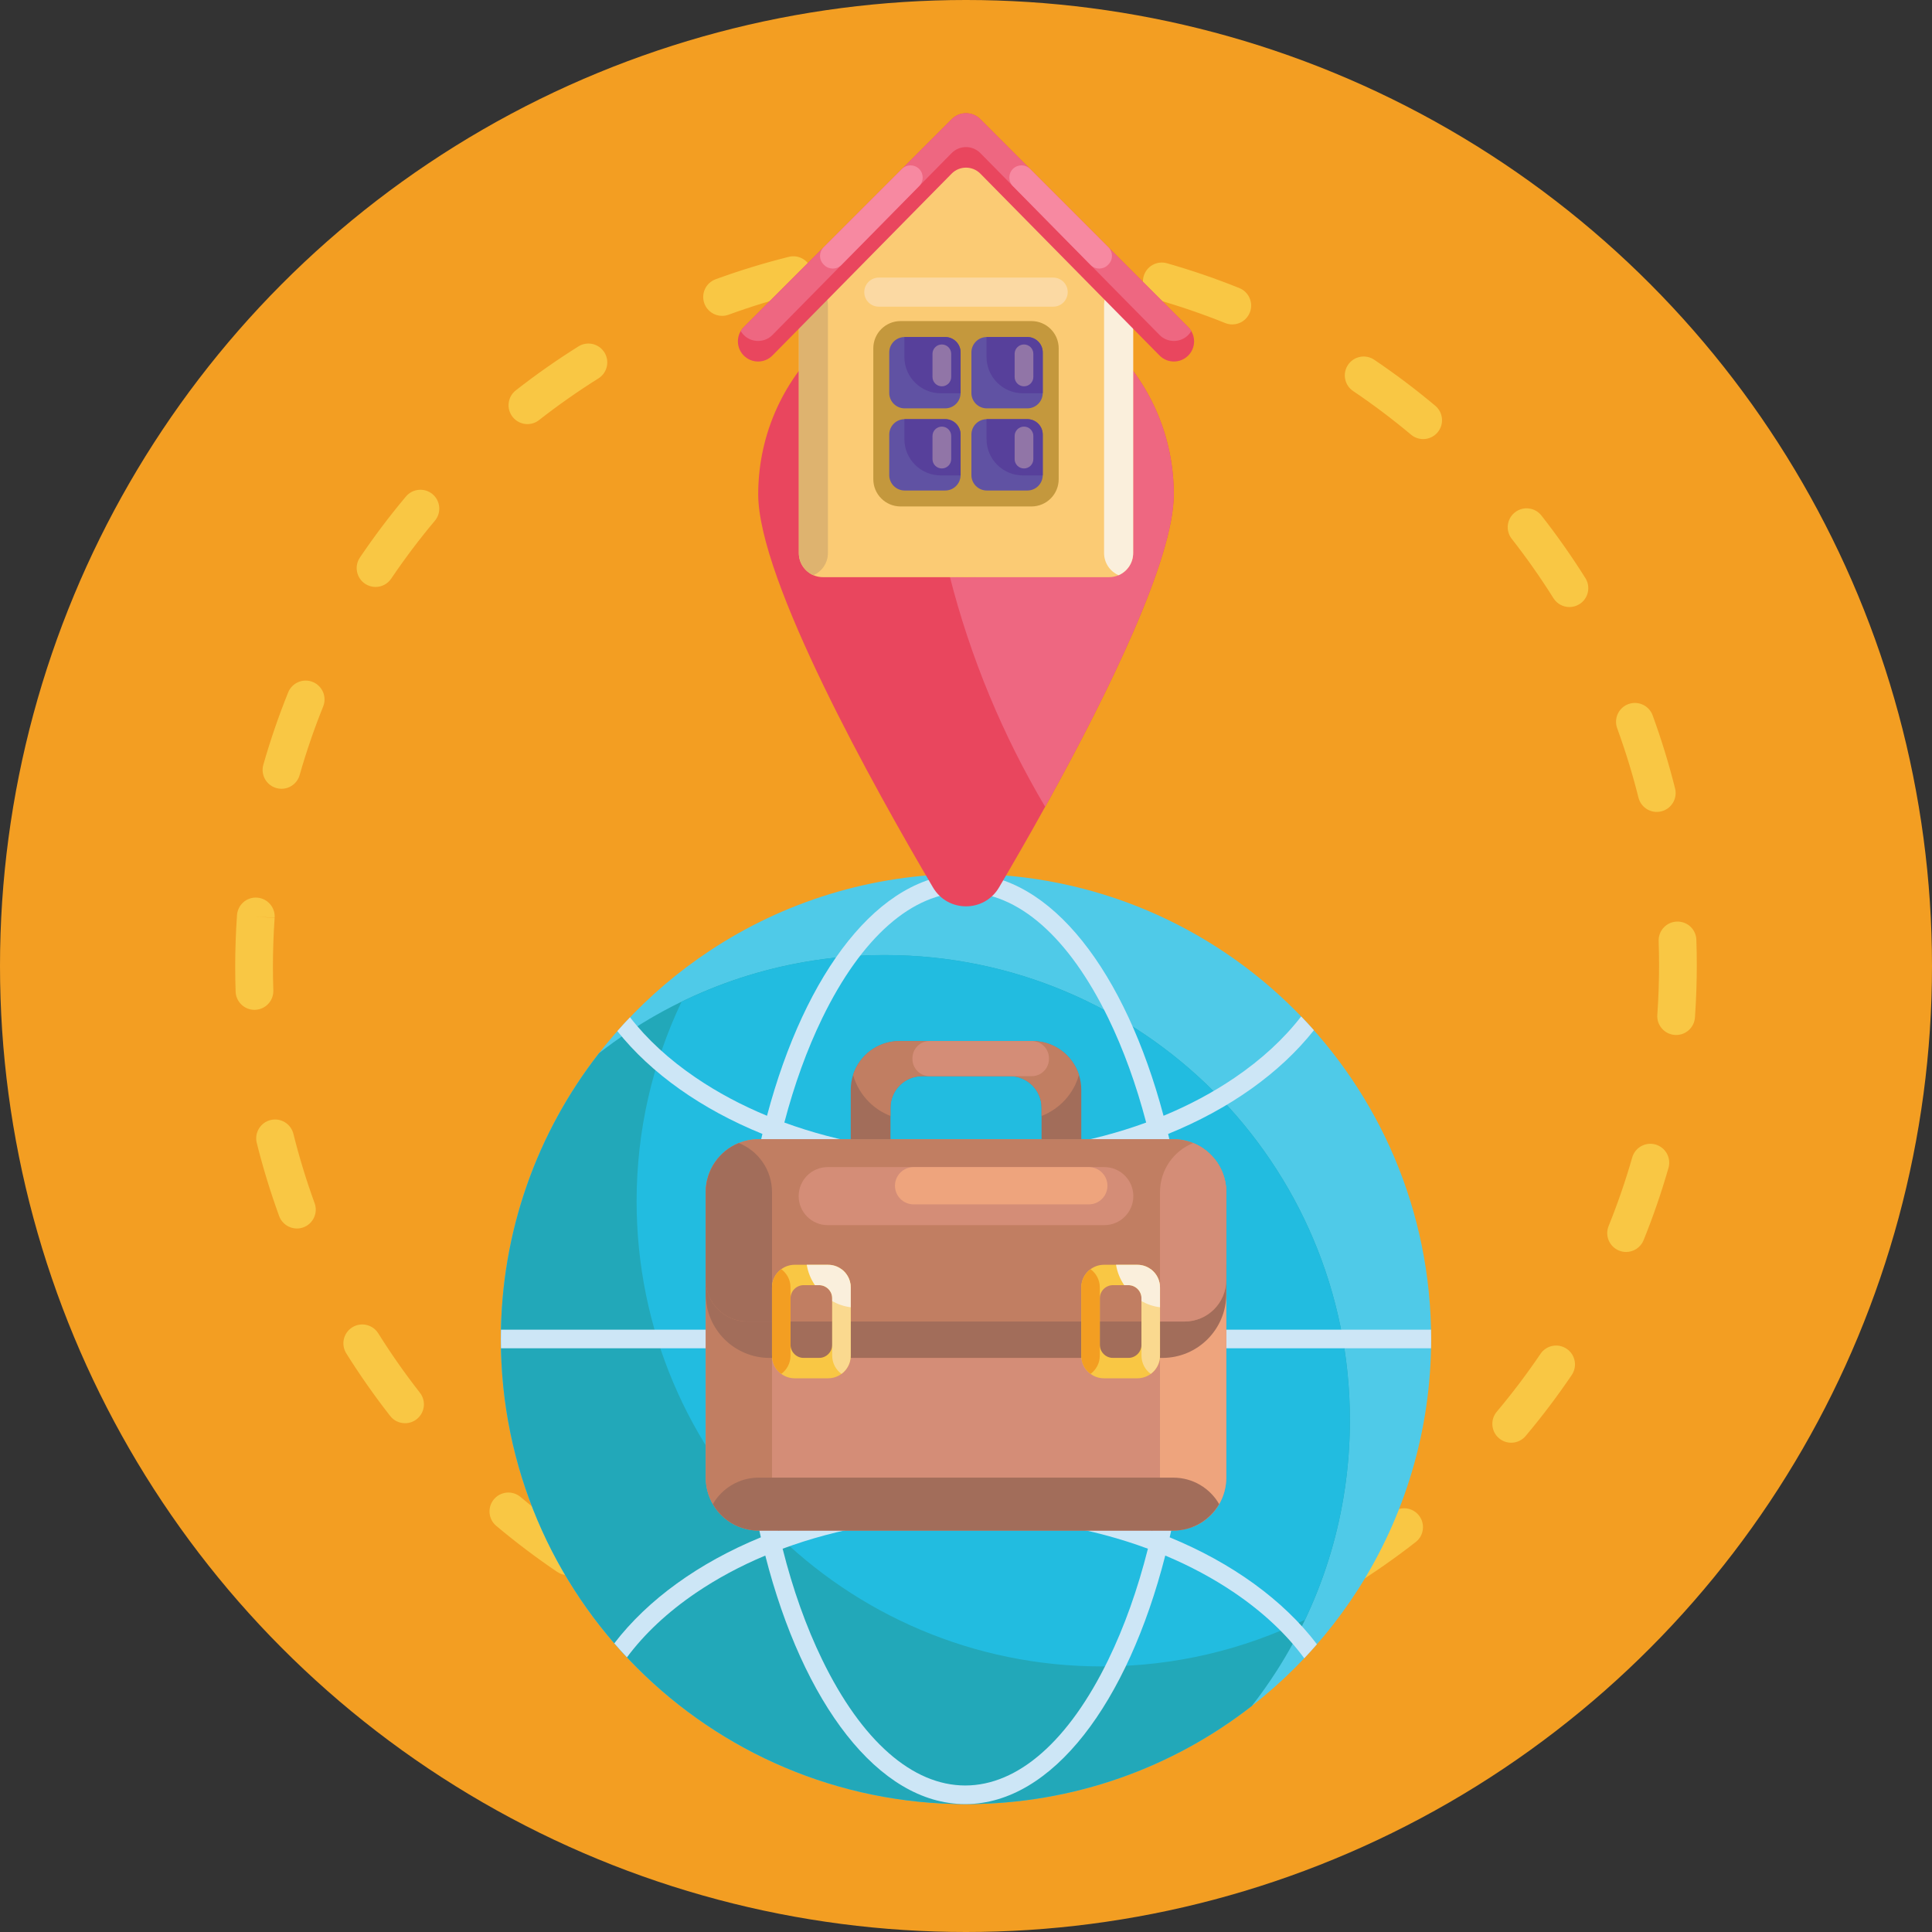 <svg id="Icons" enable-background="new 0 0 512 512" height="512" viewBox="0 0 512 512" width="512" xmlns="http://www.w3.org/2000/svg"><rect x="0" y="0" width="512" height="512" fill="#333333" stroke="none"/><g><circle cx="256" cy="256" fill="#f39e22" r="256"/><g><path d="m256.19 449.671c-4.467 0-9.01-.157-13.502-.466l-.263-.019c-2.754-.204-4.821-2.602-4.617-5.355s2.606-4.835 5.355-4.617l.178.013c6.386.44 12.785.553 19.029.342 2.727-.11 5.072 2.069 5.164 4.83.092 2.76-2.07 5.072-4.83 5.164-2.153.072-4.345.108-6.514.108zm45.409-5.55c-2.242 0-4.282-1.52-4.849-3.794-.666-2.68.966-5.393 3.646-6.06 6.192-1.54 12.378-3.431 18.383-5.619 2.596-.939 5.466.392 6.41 2.986.945 2.595-.393 5.465-2.986 6.41-6.335 2.308-12.859 4.302-19.393 5.928-.406.101-.812.149-1.211.149zm-97.639-1.738c-.455 0-.917-.062-1.376-.193-6.474-1.85-12.923-4.066-19.169-6.59-2.561-1.034-3.798-3.948-2.764-6.509s3.949-3.799 6.509-2.763c5.921 2.392 12.035 4.493 18.171 6.246 2.655.759 4.193 3.526 3.434 6.181-.627 2.196-2.629 3.628-4.805 3.628zm151.976-21.343c-1.666 0-3.295-.833-4.244-2.349-1.464-2.342-.754-5.427 1.588-6.892 5.414-3.388 10.712-7.099 15.746-11.032 2.178-1.701 5.318-1.314 7.019.862 1.699 2.176 1.313 5.318-.862 7.019-5.306 4.146-10.891 8.059-16.599 11.63-.826.516-1.743.762-2.648.762zm-205.461-3.607c-.964 0-1.938-.278-2.796-.858-5.576-3.77-11.017-7.878-16.171-12.21-2.114-1.776-2.387-4.931-.61-7.044s4.931-2.387 7.045-.61c4.888 4.108 10.048 8.004 15.337 11.579 2.288 1.547 2.889 4.655 1.342 6.942-.966 1.429-2.542 2.201-4.147 2.201zm250.008-35.097c-1.136 0-2.278-.385-3.216-1.174-2.113-1.777-2.385-4.932-.607-7.045 4.109-4.886 8.008-10.045 11.587-15.333 1.546-2.286 4.653-2.887 6.943-1.338 2.286 1.547 2.886 4.656 1.338 6.943-3.772 5.574-7.883 11.014-12.216 16.165-.988 1.176-2.404 1.782-3.829 1.782zm-293.14-5.17c-1.486 0-2.956-.659-3.942-1.92-4.149-5.307-8.063-10.89-11.636-16.595-1.465-2.34-.756-5.426 1.584-6.891 2.342-1.465 5.426-.756 6.892 1.584 3.389 5.411 7.103 10.708 11.038 15.741 1.701 2.176 1.316 5.318-.859 7.02-.915.714-2 1.061-3.077 1.061zm323.59-45.379c-.624 0-1.259-.117-1.873-.366-2.56-1.035-3.796-3.949-2.761-6.51 2.393-5.915 4.497-12.028 6.255-18.169.76-2.655 3.531-4.19 6.183-3.431 2.654.76 4.19 3.527 3.431 6.183-1.854 6.478-4.073 12.927-6.598 19.167-.787 1.945-2.66 3.126-4.637 3.126zm-352.253-6.221c-2.041 0-3.958-1.259-4.698-3.288-2.31-6.331-4.306-12.854-5.935-19.39-.668-2.68.963-5.393 3.643-6.061 2.676-.67 5.393.963 6.061 3.643 1.544 6.194 3.437 12.379 5.626 18.382.946 2.594-.39 5.464-2.984 6.41-.565.207-1.144.304-1.713.304zm365.518-51.281c-.124 0-.248-.004-.374-.014-2.754-.204-4.821-2.602-4.617-5.355l.02-.271c.295-4.285.443-8.598.443-12.838 0-2.126-.037-4.282-.11-6.41-.095-2.76 2.065-5.074 4.825-5.169 2.807-.089 5.074 2.065 5.169 4.825.077 2.242.116 4.514.116 6.754 0 4.468-.157 9.012-.466 13.504l-.024.343c-.195 2.628-2.388 4.631-4.982 4.631zm-376.761-6.669c-2.684 0-4.903-2.129-4.994-4.831-.074-2.188-.112-4.406-.112-6.593 0-4.479.157-9.023.465-13.505l.013-.184c.204-2.754 2.597-4.844 5.355-4.617 2.754.204 4.821 2.602 4.617 5.355l-4.986-.369 4.982.426c0 .008-.007.094-.007.102-.292 4.229-.44 8.541-.44 12.792 0 2.074.036 4.179.106 6.255.094 2.76-2.068 5.072-4.828 5.166-.057.002-.114.003-.171.003zm371.622-52.45c-2.24 0-4.278-1.516-4.847-3.788-1.548-6.189-3.446-12.372-5.642-18.377-.948-2.594.386-5.465 2.979-6.413 2.592-.944 5.465.386 6.413 2.979 2.315 6.334 4.317 12.855 5.95 19.385.67 2.679-.959 5.394-3.638 6.063-.406.102-.814.151-1.215.151zm-364.461-6.132c-.455 0-.916-.062-1.375-.193-2.655-.758-4.194-3.524-3.436-6.18 1.849-6.479 4.063-12.929 6.582-19.172 1.033-2.561 3.948-3.797 6.507-2.766 2.561 1.033 3.799 3.946 2.766 6.508-2.387 5.918-4.487 12.032-6.239 18.174-.626 2.198-2.629 3.629-4.805 3.629zm341.32-48.165c-1.664 0-3.291-.83-4.24-2.344-3.395-5.41-7.113-10.703-11.053-15.732-1.702-2.174-1.32-5.316.854-7.02 2.173-1.7 5.317-1.321 7.02.854 4.152 5.301 8.072 10.881 11.65 16.584 1.468 2.339.761 5.425-1.578 6.893-.826.518-1.746.765-2.653.765zm-316.398-5.322c-.963 0-1.936-.278-2.794-.857-2.288-1.545-2.891-4.653-1.345-6.941 3.766-5.577 7.871-11.02 12.202-16.178 1.776-2.114 4.93-2.39 7.044-.613 2.115 1.776 2.39 4.93.614 7.045-4.108 4.891-8.001 10.053-11.573 15.342-.966 1.429-2.543 2.202-4.148 2.202zm277.63-39.187c-1.134 0-2.273-.384-3.211-1.17-4.897-4.108-10.062-8-15.347-11.565-2.289-1.545-2.894-4.652-1.35-6.941 1.544-2.288 4.651-2.894 6.941-1.35 5.574 3.76 11.019 7.863 16.183 12.196 2.115 1.774 2.392 4.928.616 7.044-.987 1.179-2.404 1.786-3.832 1.786zm-237.374-3.971c-1.485 0-2.955-.658-3.94-1.918-1.702-2.175-1.319-5.317.855-7.02 5.305-4.152 10.887-8.07 16.589-11.644 2.34-1.468 5.426-.759 6.892 1.581s.758 5.426-1.582 6.892c-5.41 3.391-10.704 7.106-15.736 11.046-.914.716-2 1.063-3.078 1.063zm186.788-26.411c-.622 0-1.254-.116-1.867-.363-5.915-2.384-12.03-4.48-18.177-6.232-2.656-.757-4.195-3.523-3.438-6.179.758-2.657 3.521-4.196 6.18-3.438 6.482 1.848 12.934 4.06 19.174 6.574 2.561 1.032 3.801 3.945 2.769 6.507-.786 1.947-2.66 3.131-4.641 3.131zm-135.203-2.272c-2.041 0-3.957-1.258-4.697-3.286-.947-2.594.388-5.465 2.982-6.412 6.332-2.311 12.854-4.311 19.386-5.941 2.673-.672 5.393.958 6.062 3.639.669 2.68-.96 5.394-3.64 6.062-6.193 1.547-12.376 3.442-18.379 5.635-.566.205-1.145.303-1.714.303zm77.692-10.917c-.124 0-.249-.004-.374-.014l-.079-.005c-6.348-.438-12.823-.55-19.124-.332-2.742.115-5.074-2.065-5.168-4.825s2.065-5.074 4.825-5.169c6.644-.229 13.453-.11 20.18.352l.104.008c2.754.204 4.821 2.602 4.617 5.355-.194 2.627-2.388 4.63-4.981 4.63z" fill="#f9c744"/></g><g><g><g><path d="m379.266 354.837c0 24.446-7.12 47.235-19.387 66.406-21.912 34.199-60.242 56.86-103.878 56.86-68.072 0-123.266-55.184-123.266-123.266 0-42.985 22.01-80.833 55.371-102.892 19.466-12.879 42.808-20.373 67.895-20.373 68.081 0 123.265 55.193 123.265 123.265z" fill="#4fcae8"/><path d="m357.738 376.365c0 24.446-7.12 47.235-19.387 66.406-2.051 3.205-4.25 6.311-6.587 9.309 0 0-.01.01-.01.02-20.896 16.291-47.186 26.004-75.754 26.004-68.072 0-123.266-55.184-123.266-123.266 0-28.548 9.703-54.829 26.004-75.724 2.534-1.982 5.148-3.866 7.84-5.641 19.466-12.879 42.808-20.373 67.895-20.373 68.082-.001 123.265 55.192 123.265 123.265z" fill="#22a8b9"/><path d="m234.473 253.099c-19.315 0-37.587 4.458-53.861 12.38-7.622 16.027-11.904 33.949-11.904 52.872 0 68.072 55.184 123.266 123.266 123.266 19.32 0 37.592-4.456 53.864-12.377 7.618-16.028 11.901-33.951 11.901-52.875-.001-68.073-55.184-123.266-123.266-123.266z" fill="#22bce0"/><path d="m379.236 357.303c.02-.818.03-1.647.03-2.465s-.01-1.647-.03-2.465h-63.566c-.168-18.588-2.347-36.171-6.104-51.87 16.251-6.607 29.643-16.123 38.636-27.483-1.104-1.243-2.229-2.455-3.382-3.649-4.546 5.897-10.473 11.38-17.652 16.261-5.739 3.895-12.05 7.258-18.815 10.059-10.137-38.104-29.771-63.97-52.353-64.118h-.296c-22.622.079-42.295 25.965-52.442 64.118-6.765-2.801-13.076-6.163-18.815-10.059-7.11-4.822-12.968-10.226-17.484-16.044-1.144 1.193-2.268 2.416-3.363 3.668 8.984 11.262 22.306 20.689 38.449 27.247-3.757 15.699-5.936 33.282-6.104 51.87h-63.181c-.02.819-.03 1.647-.03 2.465s.01 1.647.03 2.465h63.181c.158 17.898 2.189 34.86 5.69 50.105-16.439 6.755-29.929 16.478-38.843 28.095 1.095 1.262 2.209 2.505 3.353 3.718 4.625-6.222 10.768-11.991 18.302-17.109 5.611-3.806 11.764-7.11 18.362-9.871 10.009 39.11 29.929 65.784 52.896 65.863h.295c22.927-.158 42.818-26.803 52.807-65.863 6.597 2.761 12.751 6.065 18.362 9.871 7.623 5.177 13.826 11.035 18.47 17.346 1.144-1.213 2.268-2.455 3.363-3.718-8.915-11.715-22.474-21.527-39.021-28.331 3.501-15.245 5.532-32.207 5.69-50.105h63.565zm-161.34-87.469c10.443-21.488 23.904-33.331 37.907-33.331s27.464 11.843 37.907 33.331c4.033 8.293 7.396 17.602 10.039 27.651-14.535 5.325-30.905 8.155-47.945 8.155s-33.41-2.83-47.945-8.155c2.641-10.049 6.004-19.358 10.037-27.651zm75.813 170.017c-10.443 21.488-23.904 33.321-37.907 33.321s-27.464-11.833-37.907-33.321c-4.27-8.777-7.79-18.697-10.492-29.426 14.644-5.434 31.181-8.323 48.399-8.323 17.228 0 33.765 2.889 48.409 8.323-2.711 10.729-6.232 20.65-10.502 29.426zm11.656-34.228c-14.752-5.394-31.635-8.451-49.563-8.451s-34.8 3.057-49.553 8.451c-3.373-14.96-5.217-31.339-5.374-48.32h109.865c-.158 16.981-2.002 33.36-5.375 48.32zm-104.489-53.251c.158-17.661 2.16-34.672 5.789-50.105 14.654 5.305 31.378 8.303 49.139 8.303s34.495-2.998 49.148-8.303c3.629 15.433 5.631 32.444 5.789 50.105z" fill="#cde6f6"/></g><g><g><path d="m324.973 315.934v75.659c0 2.555-.685 4.952-1.879 7.015-1.554 2.696-3.986 4.829-6.901 5.997-1.616.659-3.389 1.018-5.242 1.018h-109.893c-1.861 0-3.635-.36-5.251-1.018-2.915-1.177-5.347-3.301-6.901-5.997-1.194-2.063-1.879-4.46-1.879-7.015v-75.659c0-5.892 3.626-10.94 8.78-13.012 1.616-.659 3.389-1.019 5.251-1.019h109.893c1.853 0 3.626.36 5.242 1.019 5.145 2.071 8.78 7.111 8.78 13.012z" fill="#d48d77"/><path d="m204.588 315.934v75.659c0 5.9-3.635 10.94-8.78 13.012-5.154-2.072-8.78-7.121-8.78-13.012v-75.659c0-5.892 3.626-10.94 8.78-13.012 5.145 2.071 8.78 7.111 8.78 13.012z" fill="#c17e62"/><path d="m324.973 315.934v75.659c0 2.555-.685 4.952-1.879 7.015-1.554 2.696-3.986 4.829-6.901 5.997-2.915-1.177-5.347-3.301-6.901-5.997-1.194-2.063-1.879-4.46-1.879-7.015v-75.659c0-5.892 3.626-10.94 8.78-13.012 5.145 2.071 8.78 7.111 8.78 13.012z" fill="#eea47d"/><path d="m323.094 398.607c-2.423 4.197-6.954 7.015-12.143 7.015h-109.893c-1.861 0-3.635-.36-5.251-1.018-2.915-1.177-5.347-3.301-6.901-5.997 1.554-2.695 3.986-4.82 6.901-5.997 1.616-.659 3.389-1.018 5.251-1.018h109.893c5.189 0 9.719 2.819 12.143 7.015z" fill="#a26d5a"/></g><g><path d="m308.046 359.863h-104.092c-9.348 0-16.927-7.578-16.927-16.927v-7.756h137.945v7.756c.001 9.348-7.578 16.927-16.926 16.927z" fill="#a26d5a"/><path d="m324.973 315.934v23.232c0 6.102-4.952 11.054-11.054 11.054h-115.837c-6.102 0-11.054-4.952-11.054-11.054v-23.232c0-5.892 3.626-10.94 8.78-13.012 1.616-.659 3.389-1.019 5.251-1.019h109.893c1.853 0 3.626.36 5.242 1.019 5.144 2.071 8.779 7.111 8.779 13.012z" fill="#c17e62"/><path d="m204.588 315.934v34.286h-6.506c-6.102 0-11.054-4.952-11.054-11.054v-23.232c0-5.892 3.626-10.94 8.78-13.012 5.145 2.071 8.78 7.111 8.78 13.012z" fill="#a26d5a"/><path d="m324.973 315.934v23.232c0 6.102-4.952 11.054-11.054 11.054h-6.506v-34.286c0-5.892 3.626-10.94 8.78-13.012 5.145 2.071 8.78 7.111 8.78 13.012z" fill="#d48d77"/><path d="m292.654 309.292h-73.308c-4.248 0-7.691 3.444-7.691 7.691 0 4.248 3.443 7.691 7.691 7.691h73.308c4.248 0 7.691-3.443 7.691-7.691 0-4.247-3.443-7.691-7.691-7.691z" fill="#d48d77"/><path d="m288.546 319.171h-46.43c-2.728 0-4.939-2.211-4.939-4.939s2.211-4.939 4.939-4.939h46.43c2.728 0 4.939 2.211 4.939 4.939 0 2.727-2.211 4.939-4.939 4.939z" fill="#eea47d"/></g><g><g><path d="m223 336.347c-.992-.738-2.221-1.168-3.556-1.168h-8.85c-1.326 0-2.555.43-3.547 1.168-1.493 1.08-2.458 2.845-2.458 4.838v18.07c0 1.993.966 3.758 2.458 4.838.992.738 2.221 1.168 3.547 1.168h8.85c1.335 0 2.564-.43 3.556-1.168 1.484-1.089 2.45-2.854 2.45-4.838v-18.07c-.001-1.984-.966-3.749-2.45-4.838zm-2.456 20.017c0 1.932-1.566 3.499-3.499 3.499h-4.047c-1.932 0-3.499-1.566-3.499-3.499v-12.288c0-1.932 1.566-3.499 3.499-3.499h4.047c1.932 0 3.499 1.566 3.499 3.499z" fill="#f9c744"/><path d="m225.449 341.185v18.07c0 1.984-.966 3.749-2.45 4.838-1.493-1.089-2.458-2.854-2.458-4.838v-18.07c0-1.984.966-3.749 2.458-4.838 1.485 1.089 2.45 2.854 2.45 4.838z" fill="#fad98f"/><path d="m209.496 341.185v18.07c0 1.984-.966 3.749-2.45 4.838-1.493-1.08-2.458-2.845-2.458-4.838v-18.07c0-1.993.966-3.758 2.458-4.838 1.484 1.089 2.45 2.854 2.45 4.838z" fill="#f39e22"/><path d="m223 336.347c-.992-.738-2.221-1.168-3.556-1.168h-5.646c.322 1.977 1.078 3.805 2.157 5.398h1.09c1.932 0 3.499 1.566 3.499 3.499v.732c1.485.837 3.14 1.41 4.906 1.636v-5.259c-.001-1.984-.966-3.749-2.45-4.838z" fill="#faefdc"/></g><g><path d="m304.963 336.347c-.992-.738-2.221-1.168-3.556-1.168h-8.85c-1.326 0-2.555.43-3.547 1.168-1.493 1.08-2.458 2.845-2.458 4.838v18.07c0 1.993.966 3.758 2.458 4.838.992.738 2.221 1.168 3.547 1.168h8.85c1.335 0 2.564-.43 3.556-1.168 1.484-1.089 2.45-2.854 2.45-4.838v-18.07c-.001-1.984-.967-3.749-2.45-4.838zm-2.457 20.017c0 1.932-1.566 3.499-3.499 3.499h-4.047c-1.932 0-3.499-1.566-3.499-3.499v-12.288c0-1.932 1.566-3.499 3.499-3.499h4.047c1.932 0 3.499 1.566 3.499 3.499z" fill="#f9c744"/><path d="m307.412 341.185v18.07c0 1.984-.966 3.749-2.45 4.838-1.493-1.089-2.458-2.854-2.458-4.838v-18.07c0-1.984.966-3.749 2.458-4.838 1.484 1.089 2.45 2.854 2.45 4.838z" fill="#fad98f"/><path d="m291.459 341.185v18.07c0 1.984-.966 3.749-2.45 4.838-1.493-1.08-2.458-2.845-2.458-4.838v-18.07c0-1.993.966-3.758 2.458-4.838 1.484 1.089 2.45 2.854 2.45 4.838z" fill="#f39e22"/><path d="m304.963 336.347c-.992-.738-2.221-1.168-3.556-1.168h-5.646c.322 1.977 1.078 3.805 2.157 5.398h1.09c1.932 0 3.499 1.566 3.499 3.499v.732c1.485.837 3.14 1.41 4.906 1.636v-5.259c-.001-1.984-.967-3.749-2.45-4.838z" fill="#faefdc"/></g></g><g><path d="m286.551 288.794v13.109h-10.527v-8.341c0-4.618-3.749-8.367-8.376-8.367h-23.285c-4.627 0-8.376 3.749-8.376 8.367v8.341h-10.527v-13.109c0-1.378.219-2.704.615-3.942 1.668-5.198 6.541-8.965 12.292-8.965h35.279c5.751 0 10.624 3.767 12.292 8.965.393 1.238.613 2.564.613 3.942z" fill="#a26d5a"/><path d="m285.936 284.852c-1.405 5.005-5.11 9.035-9.913 10.887v-2.178c0-4.618-3.749-8.367-8.376-8.367h-23.285c-4.627 0-8.376 3.749-8.376 8.367v2.178c-2.16-.834-4.1-2.107-5.707-3.714-1.967-1.967-3.433-4.425-4.206-7.173 1.668-5.198 6.541-8.965 12.292-8.965h35.279c5.751 0 10.624 3.767 12.292 8.965z" fill="#c17e62"/><path d="m273.428 285.194h-27.068c-2.515 0-4.554-2.039-4.554-4.554v-.198c0-2.515 2.039-4.554 4.554-4.554h27.069c2.515 0 4.554 2.039 4.554 4.554v.198c0 2.515-2.039 4.554-4.555 4.554z" fill="#d48d77"/></g></g></g><g><g><path d="m256.009 75.948c-3.722 0-7.35.361-10.844 1.082-9.8 1.937-18.649 6.495-25.828 12.895-11.3 10.084-18.402 24.746-18.402 41.078 0 22.751 30.785 77.826 46.32 104.186 3.931 6.666 13.56 6.666 17.491 0 3.475-5.906 7.748-13.275 12.23-21.384.38-.646.741-1.311 1.101-1.975 15.326-27.803 32.988-63.583 32.988-80.826 0-30.406-24.651-55.056-55.056-55.056zm0 77.009c-1.5 0-2.963-.152-4.368-.418-10.046-2.051-17.586-10.92-17.586-21.536 0-8.147 4.444-15.269 11.053-19.048 3.21-1.842 6.932-2.887 10.901-2.887 12.116 0 21.935 9.818 21.935 21.935s-9.818 21.954-21.935 21.954z" fill="#e9465e"/><path d="m311.065 131.003c0 17.244-17.662 53.023-32.988 80.826-.361.665-.722 1.33-1.101 1.975-11.186-18.858-19.789-39.445-25.334-61.266 1.405.266 2.868.418 4.368.418 12.116 0 21.935-9.838 21.935-21.954 0-12.117-9.819-21.935-21.935-21.935-3.969 0-7.691 1.045-10.901 2.887-.418-5.621-.627-11.3-.627-17.016 0-6.02.228-12.003.684-17.909 3.494-.722 7.122-1.082 10.844-1.082 30.404.001 55.055 24.651 55.055 55.056z" fill="#ee6781"/></g><g><g><g><path d="m300.298 80.834v65.732c0 2.63-1.586 4.884-3.852 5.868h-.003c-.778.336-1.634.523-2.536.523h-75.815c-.902 0-1.758-.188-2.536-.523-2.267-.98-3.855-3.238-3.855-5.868v-65.732l44.298-44.433z" fill="#fbcb74"/><path d="m300.298 80.834v65.732c0 2.63-1.586 4.884-3.852 5.868h-.003c-2.264-.983-3.852-3.238-3.852-5.868v-65.732c0-2.627 1.589-4.881 3.852-5.868h.003c2.266.984 3.852 3.242 3.852 5.868z" fill="#faefdc"/><path d="m219.408 80.834v65.732c0 2.63-1.586 4.887-3.852 5.868-2.267-.98-3.855-3.238-3.855-5.868v-65.732c0-2.627 1.589-4.884 3.855-5.868 2.267.984 3.852 3.242 3.852 5.868z" fill="#deb36f"/><path d="m282.959 77.42c0 2.128-1.725 3.854-3.854 3.854h-46.212c-2.128 0-3.854-1.725-3.854-3.854 0-2.128 1.725-3.854 3.854-3.854h46.212c2.129 0 3.854 1.725 3.854 3.854z" fill="#fbd9a3"/></g><g><path d="m273.344 134.215h-34.688c-3.987 0-7.22-3.232-7.22-7.22v-34.687c0-3.987 3.232-7.22 7.22-7.22h34.688c3.987 0 7.22 3.232 7.22 7.22v34.688c0 3.987-3.233 7.219-7.22 7.219z" fill="#c4983d"/><g><g><path d="m254.569 93.4v10.739c0 .023 0 .052-.006.074-.034 2.221-1.843 4.007-4.076 4.007h-10.739c-2.255 0-4.087-1.826-4.087-4.081v-10.739c0-2.232 1.792-4.047 4.013-4.081.023-.006.051-.006.074-.006h10.739c2.256 0 4.082 1.831 4.082 4.087z" fill="#6052a3"/><path d="m254.569 93.4v10.739c0 .023 0 .052-.006.074-.023.006-.052.006-.074.006h-5.186c-5.324 0-9.634-4.316-9.634-9.634v-5.192c0-.023 0-.051.006-.074.023-.006.051-.006.074-.006h10.739c2.255 0 4.081 1.831 4.081 4.087z" fill="#57409b"/><path d="m249.598 102.375c-1.37 0-2.48-1.11-2.48-2.48v-6.127c0-1.37 1.11-2.48 2.48-2.48s2.48 1.11 2.48 2.48v6.127c0 1.37-1.11 2.48-2.48 2.48z" fill="#9175a7"/></g><g><path d="m276.339 93.4v10.739c0 .023 0 .052-.006.074-.034 2.221-1.843 4.007-4.076 4.007h-10.739c-2.255 0-4.087-1.826-4.087-4.081v-10.739c0-2.232 1.792-4.047 4.013-4.081.023-.006.052-.006.074-.006h10.739c2.256 0 4.082 1.831 4.082 4.087z" fill="#6052a3"/><path d="m276.339 93.4v10.739c0 .023 0 .052-.006.074-.023.006-.052.006-.074.006h-5.186c-5.324 0-9.634-4.316-9.634-9.634v-5.192c0-.023 0-.051.006-.074.023-.006.052-.006.074-.006h10.739c2.255 0 4.081 1.831 4.081 4.087z" fill="#57409b"/><path d="m271.368 102.375c-1.37 0-2.48-1.11-2.48-2.48v-6.127c0-1.37 1.11-2.48 2.48-2.48s2.48 1.11 2.48 2.48v6.127c0 1.37-1.11 2.48-2.48 2.48z" fill="#9175a7"/></g><g><path d="m254.569 115.17v10.739c0 .023 0 .052-.006.074-.034 2.221-1.843 4.007-4.076 4.007h-10.739c-2.255 0-4.087-1.826-4.087-4.081v-10.739c0-2.232 1.792-4.047 4.013-4.081.023-.006.051-.006.074-.006h10.739c2.256-.001 4.082 1.831 4.082 4.087z" fill="#6052a3"/><path d="m254.569 115.17v10.739c0 .023 0 .052-.006.074-.023.006-.052.006-.074.006h-5.186c-5.324 0-9.634-4.316-9.634-9.634v-5.192c0-.023 0-.051.006-.074.023-.006.051-.006.074-.006h10.739c2.255-.001 4.081 1.831 4.081 4.087z" fill="#57409b"/><path d="m249.598 124.145c-1.37 0-2.48-1.11-2.48-2.48v-6.127c0-1.37 1.11-2.48 2.48-2.48s2.48 1.11 2.48 2.48v6.127c0 1.369-1.11 2.48-2.48 2.48z" fill="#9175a7"/></g><g><path d="m276.339 115.17v10.739c0 .023 0 .052-.006.074-.034 2.221-1.843 4.007-4.076 4.007h-10.739c-2.255 0-4.087-1.826-4.087-4.081v-10.739c0-2.232 1.792-4.047 4.013-4.081.023-.006.052-.006.074-.006h10.739c2.256-.001 4.082 1.831 4.082 4.087z" fill="#6052a3"/><path d="m276.339 115.17v10.739c0 .023 0 .052-.006.074-.023.006-.052.006-.074.006h-5.186c-5.324 0-9.634-4.316-9.634-9.634v-5.192c0-.023 0-.051.006-.074.023-.006.052-.006.074-.006h10.739c2.255-.001 4.081 1.831 4.081 4.087z" fill="#57409b"/><path d="m271.368 124.145c-1.37 0-2.48-1.11-2.48-2.48v-6.127c0-1.37 1.11-2.48 2.48-2.48s2.48 1.11 2.48 2.48v6.127c0 1.369-1.11 2.48-2.48 2.48z" fill="#9175a7"/></g></g></g><g><path d="m316.448 90.454c0 1.371-.523 2.739-1.568 3.783-2.1 2.1-5.51 2.088-7.595-.027l-47.476-48.187c-2.094-2.127-5.526-2.127-7.62 0l-47.476 48.187c-1.047 1.062-2.43 1.595-3.81 1.595-1.371 0-2.742-.524-3.786-1.567-1.764-1.764-2.037-4.454-.823-6.506.224-.378.499-.735.823-1.059l55.107-55.104c2.088-2.091 5.477-2.088 7.565 0l55.089 55.104c.324.324.599.681.823 1.059.498.837.747 1.778.747 2.722z" fill="#e9465e"/><path d="m315.703 87.731c-.224.378-.499.735-.823 1.059v.003c-2.1 2.1-5.51 2.085-7.595-.03l-47.476-48.187c-2.094-2.127-5.526-2.127-7.62 0l-47.476 48.187c-1.047 1.062-2.43 1.595-3.813 1.595-1.371 0-2.739-.52-3.783-1.564-.327-.327-.599-.684-.823-1.062.224-.378.499-.735.823-1.059l55.107-55.104c2.088-2.091 5.477-2.088 7.565 0l55.089 55.104c.326.322.601.679.825 1.058z" fill="#ee6781"/><g fill="#f789a1"><path d="m218.438 70.256-.156-.153c-1.277-1.253-1.286-3.307-.021-4.572l20.768-20.766c1.249-1.249 3.271-1.258 4.531-.02 1.269 1.247 1.286 3.287.037 4.554l-20.611 20.92c-1.247 1.264-3.281 1.281-4.548.037z"/><path d="m293.564 70.256.153-.15c1.28-1.255 1.29-3.313.023-4.58l-20.755-20.761c-1.249-1.25-3.272-1.26-4.534-.024-1.274 1.248-1.293 3.294-.041 4.564l20.602 20.911c1.247 1.266 3.283 1.284 4.552.04z"/></g></g></g></g></g></g></g></svg>